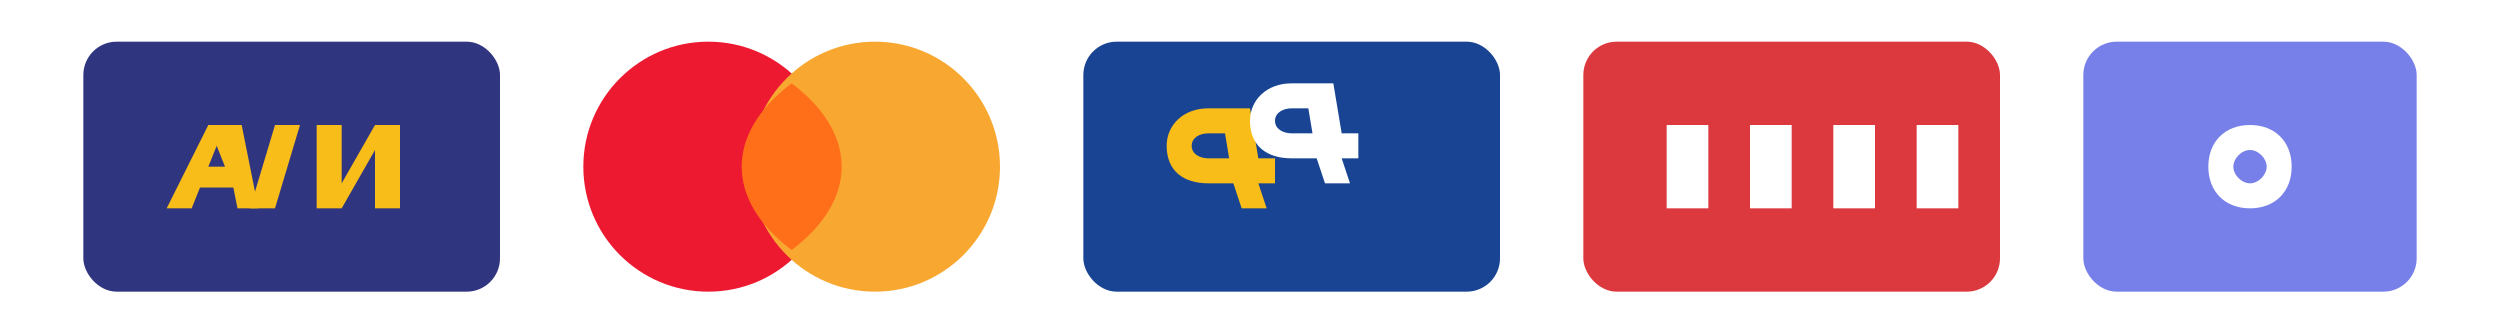 <?xml version="1.0" encoding="UTF-8" standalone="no"?>
<svg width="300" height="40" xmlns="http://www.w3.org/2000/svg">
  <style>
    .payment-icon { fill: #f8f8f8; opacity: 0.9; }
    .payment-icon:hover { opacity: 1; }
  </style>
  
  <!-- Visa -->
  <g transform="translate(10, 5)" class="payment-icon">
    <rect x="0" y="0" width="50" height="30" rx="4" fill="#1A1F71"/>
    <path d="M20,20 L23,10 L26,10 L23,20 Z" fill="#F7B600"/>
    <path d="M15,10 L10,20 L13,20 L14,17.5 L18,17.5 L18.5,20 L21,20 L19,10 Z M15,15 L16,12.5 L17,15 Z" fill="#F7B600"/>
    <path d="M28,10 L28,20 L31,20 L35,13 L35,20 L38,20 L38,10 L35,10 L31,17 L31,10 Z" fill="#F7B600"/>
  </g>
  
  <!-- Mastercard -->
  <g transform="translate(70, 5)" class="payment-icon">
    <circle cx="15" cy="15" r="15" fill="#EB001B"/>
    <circle cx="35" cy="15" r="15" fill="#F79E1B"/>
    <path d="M25,5 C29,8 31,11.5 31,15 C31,18.5 29,22 25,25 C21,22 19,18.5 19,15 C19,11.5 21,8 25,5 Z" fill="#FF5F00"/>
  </g>
  
  <!-- PayPal -->
  <g transform="translate(130, 5)" class="payment-icon">
    <rect x="0" y="0" width="50" height="30" rx="4" fill="#003087"/>
    <path d="M15,8 C12,8 10,10 10,12.5 C10,15.5 12,17 15,17 L18,17 L19,20 L22,20 L21,17 L23,17 L23,14 L21,14 L20,8 Z M15,11 L17,11 L17.5,14 L15,14 C14,14 13,13.5 13,12.5 C13,11.5 14,11 15,11 Z" fill="#F7B600"/>
    <path d="M25,5 C22,5 20,7 20,9.5 C20,12.5 22,14 25,14 L28,14 L29,17 L32,17 L31,14 L33,14 L33,11 L31,11 L30,5 Z M25,8 L27,8 L27.5,11 L25,11 C24,11 23,10.5 23,9.5 C23,8.5 24,8 25,8 Z" fill="#FFFFFF"/>
  </g>
  
  <!-- OXXO -->
  <g transform="translate(190, 5)" class="payment-icon">
    <rect x="0" y="0" width="50" height="30" rx="4" fill="#D8232A"/>
    <path d="M10,10 L15,10 L15,20 L10,20 Z M20,10 L25,10 L25,20 L20,20 Z M30,10 L35,10 L35,20 L30,20 Z M40,10 L40,20 L45,20 L45,10 Z" fill="#FFFFFF"/>
  </g>
  
  <!-- Stripe -->
  <g transform="translate(250, 5)" class="payment-icon">
    <rect x="0" y="0" width="40" height="30" rx="4" fill="#6772E5"/>
    <path d="M20,10 C17,10 15,12 15,15 C15,18 17,20 20,20 C23,20 25,18 25,15 C25,12 23,10 20,10 Z M20,17 C19,17 18,16 18,15 C18,14 19,13 20,13 C21,13 22,14 22,15 C22,16 21,17 20,17 Z" fill="#FFFFFF"/>
  </g>
</svg>

